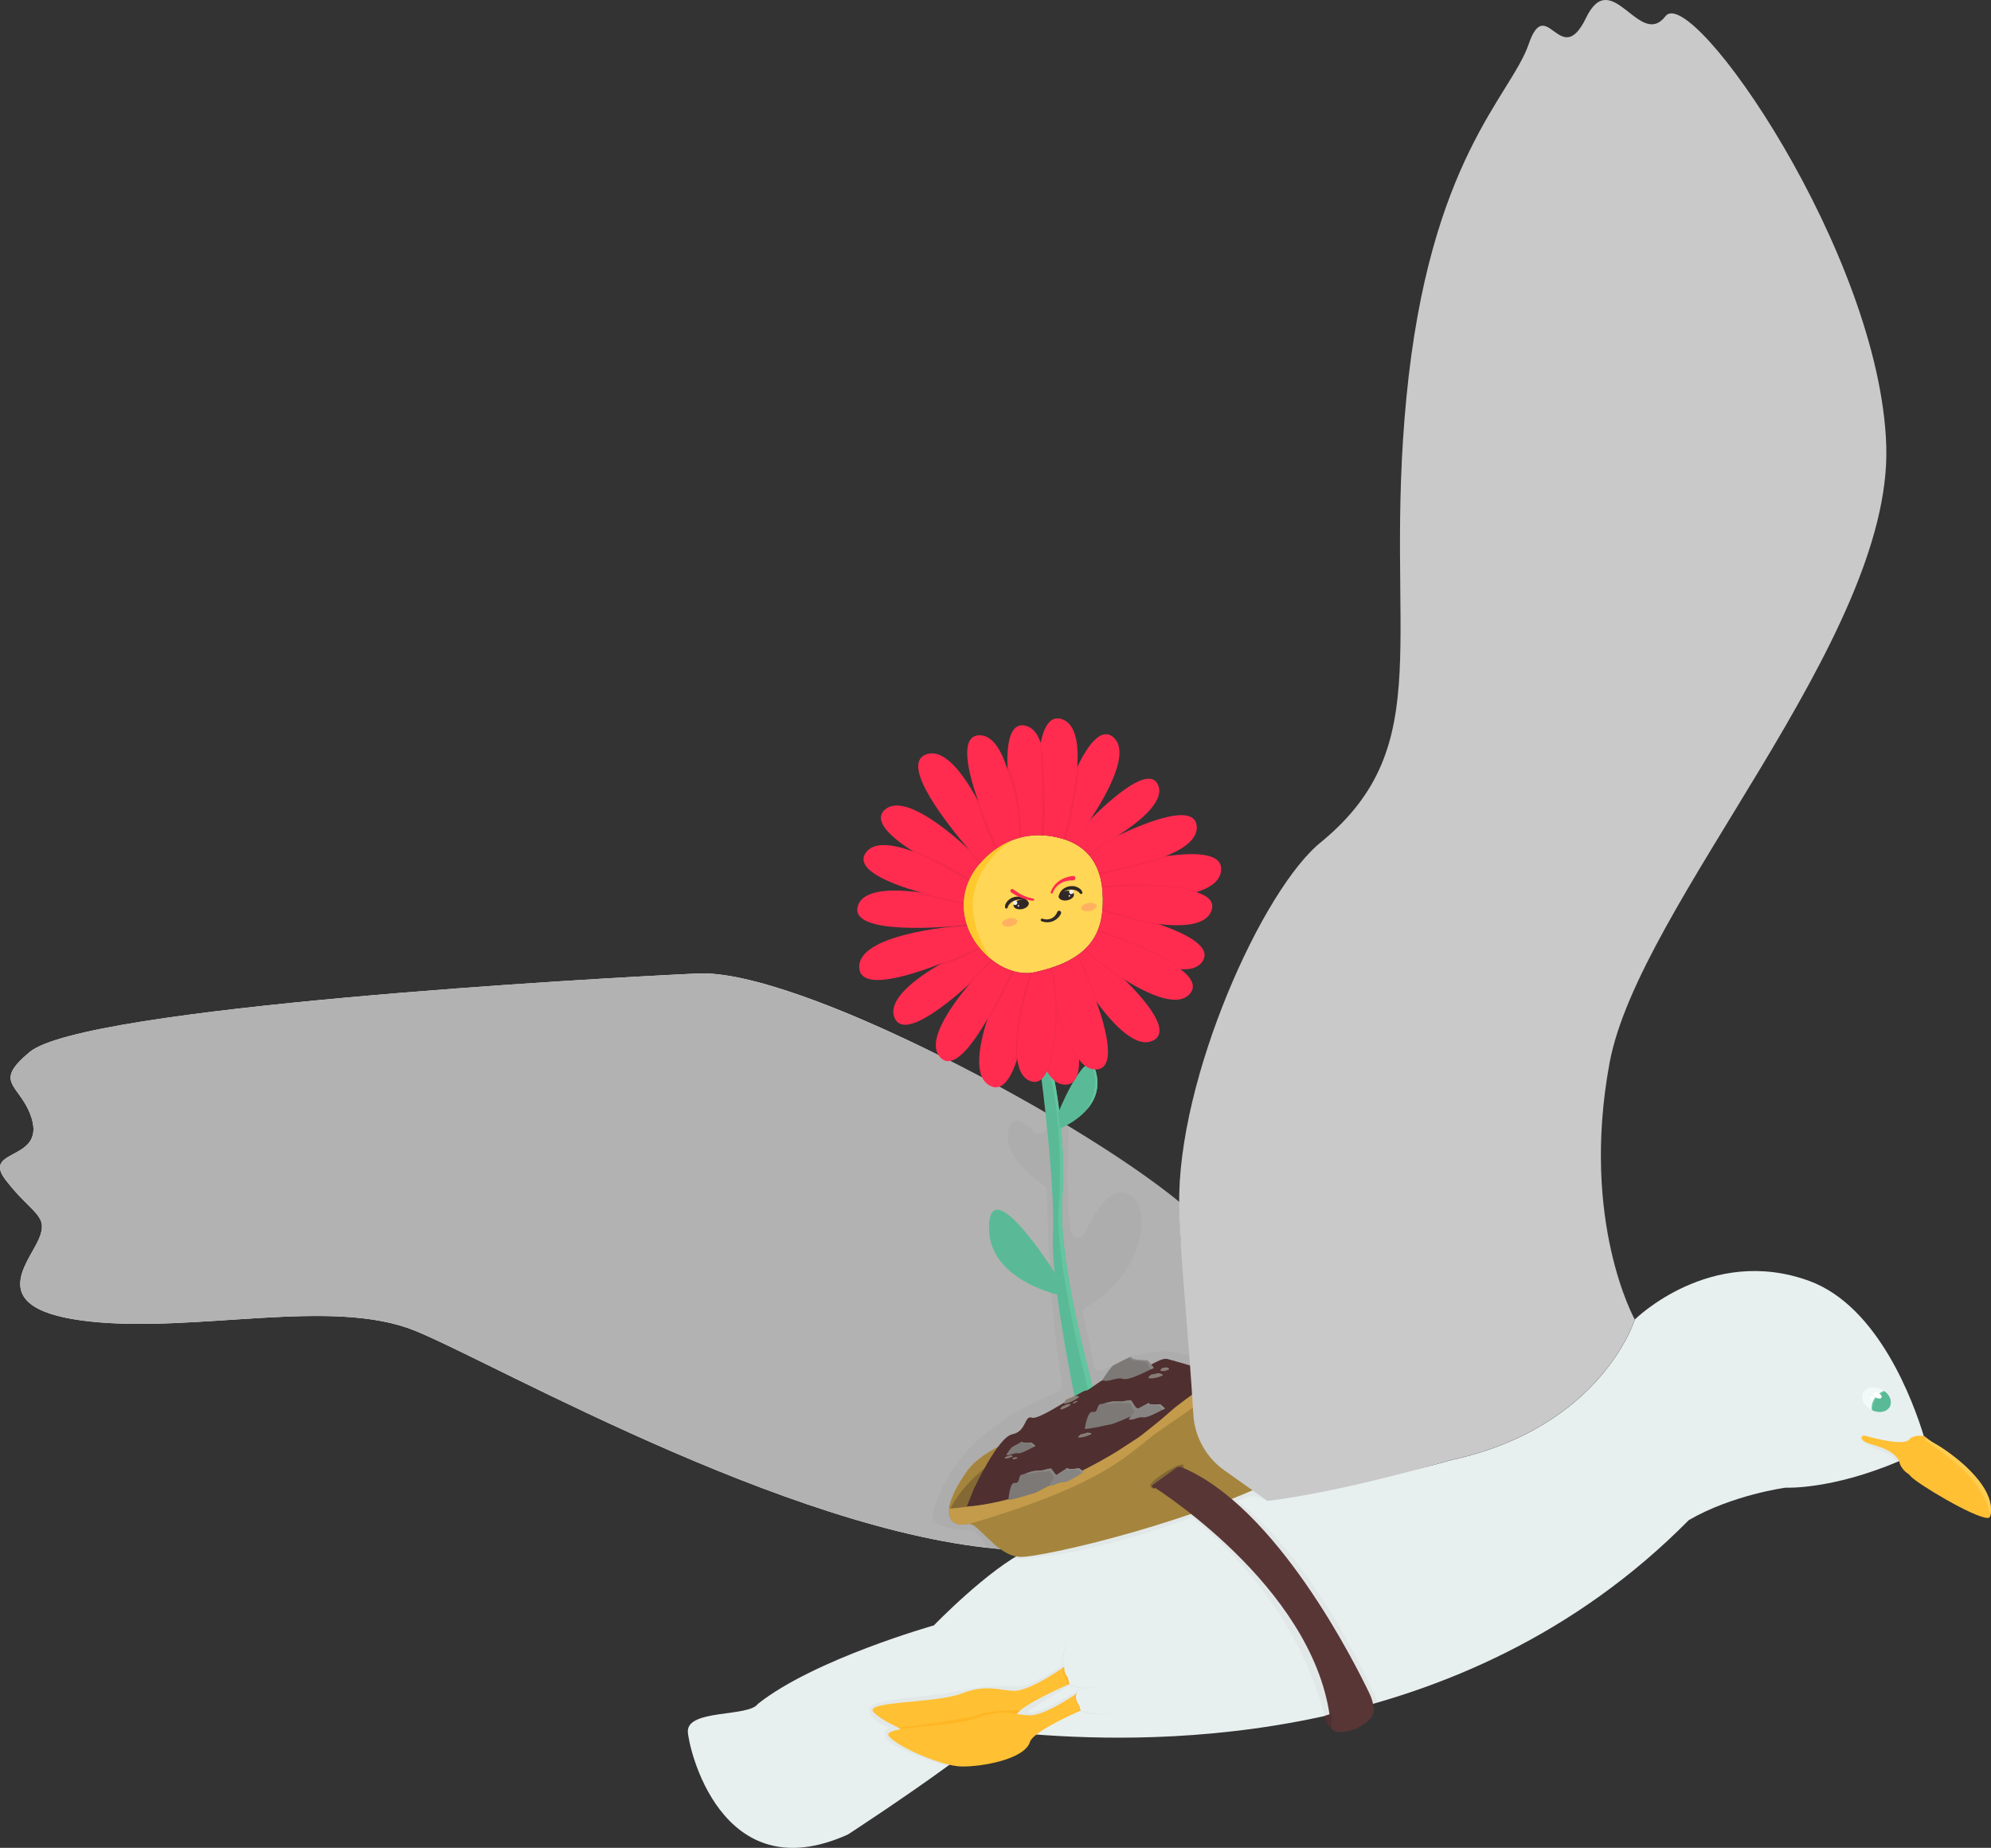 <?xml version="1.0" encoding="UTF-8"?><svg id="Calque_2" xmlns="http://www.w3.org/2000/svg" viewBox="0 0 594.31 551.47"><rect x="0" y="0" width="594.31" height="551.47" fill="#333333" stroke="none"/><defs><style>.cls-1{fill:#fff;}.cls-2{fill:#877d74;}.cls-3{fill:#878584;}.cls-4{fill:#82d16f;}.cls-5{fill:#b2b2b2;}.cls-6{fill:#939190;}.cls-7{fill:#a5853d;}.cls-8{fill:#593636;}.cls-9{fill:#c9c9c9;}.cls-10{opacity:.05;}.cls-11{fill:#ffc82c;}.cls-12{fill:#63c6a0;}.cls-13{fill:#302826;}.cls-14{fill:#f2f9f9;}.cls-15{fill:#ff6e79;opacity:.35;}.cls-16{opacity:.03;}.cls-17{fill:#5aba97;}.cls-18{fill:#8e857c;}.cls-19{fill:#ffc033;}.cls-20{fill:#efefef;}.cls-21{fill:#c49b4b;}.cls-22{fill:#ffd655;}.cls-23{fill:#898683;}.cls-24{fill:#ffb624;}.cls-25{fill:#7c7976;}.cls-26{fill:#ff2c50;}.cls-27{fill:#4f2f2f;}.cls-28{fill:#ffcd50;}.cls-29{fill:#e8efef;}.cls-30{fill:#846934;}</style></defs><g id="Calque_1-2"><g><path class="cls-29" d="M575.24,432.16c-2.87,1.47-5.65,2.76-8.31,3.89-20.31,8.64-33.92,7.93-33.92,7.93,0,0-15.86,2.11-28.9,9.68-67.88,68.7-160.19,66.57-194.74,64-5.03-.36-8.83-.76-11.16-.93-.95-.07-1.66-.12-2.11-.1-.52,.48-1.09,.99-1.71,1.54-2.83,2.44-6.72,5.41-10.99,8.52-13.31,9.75-30.28,20.79-30.28,20.79-38.19,17.25-47.77-26.61-47.8-30.76-.09-6.67,18.11-4.23,20.91-8.21,16.83-13.36,52.52-23.42,52.52-23.42,0,0,16.25-16.82,27.81-22.36-63.86-1.4-157.98-55.51-182.64-65.57-24.68-10.04-65.05,.69-97.06-2.77-31.99-3.46-18.42-17.28-15.28-24.56,3.15-7.26-1.94-7.36-9.87-17.64-7.66-9.89,13.13-5.2,7.21-19.94-3.56-8.81-10.89-9.25-.1-18.25,16.12-13.5,169.76-22.12,199.56-23.47,29.67-1.36,114.2,43.43,143.51,69.34,.05,1.07,.1,2.18,.16,3.32l.16,3.34c.78,16.21,1.8,37.48,3.13,65.38l21.9,11.41s19.14,2.98,56.04-7.59c44.9-9.76,54.72-41.94,54.72-41.94,0,0,22.48-22.28,52-11.53,20.81,7.57,31.18,36.26,34.27,46.37,.66,2.23,.98,3.56,.98,3.56Z"/><path class="cls-16" d="M555.66,428.96s-.98,1.06,4,3.28,5.6,2.09,6.42,4.17l3.33-.43-2.51-2.98-7.64-2.26-3.6-1.79Z"/><path class="cls-19" d="M594.16,452.18c-.02,.08-.03,.15-.05,.23-.08,.33-.37,.61-.71,.61-.04,0-.08,.01-.11,0-4.15-.1-20.9-10.18-22.93-12.41-.13-.15-.16-.18-.33-.37,0,0-.18-.19-.19-.21-.14-.09-2.63-1.56-2.94-4.07-2.35-4.14-8.79-4.66-10.29-5.69-1.51-1.04-1.01-1.76-.11-1.86,9.08,2.57,12.07,2.07,13.05,1.51,.36-.2,.45-.41,.46-.47,0-.01,0-.02,0-.02,1.62-1.38,3.96-.89,4.36-.8,.04,.01,.06,.02,.06,.02h.01s.04,.03,.12,.1c.34,.3,.69,.58,1.06,.84,.55,.42,1.12,.79,1.71,1.12,5,2.78,18.55,12.53,16.82,21.47Z"/><g><path class="cls-14" d="M564.09,419.79c-.81,1.54-2.98,2-5.02,1.17-.1-.04-.2-.09-.3-.13-.08-.03-.16-.07-.23-.11-2.19-1.15-3.26-3.43-2.38-5.1,.88-1.66,3.37-2.08,5.55-.92,.24,.13,.47,.27,.68,.43,.18,.13,.35,.27,.51,.41,1.35,1.22,1.88,2.94,1.19,4.26Z"/><path class="cls-12" d="M564.09,419.79c-.85,1.61-3.19,2.05-5.33,1.04-.25-1.07,.1-2.5,1.02-3.75,.75-1.01,1.7-1.7,2.61-1.96,1.71,1.23,2.47,3.2,1.69,4.68Z"/><path class="cls-17" d="M564.09,419.79c-.81,1.54-2.98,2-5.02,1.17-.19-1.05,.17-2.41,1.05-3.61,.75-1.01,1.7-1.7,2.61-1.96,.06,.04,.12,.09,.18,.14,1.35,1.22,1.88,2.94,1.19,4.26Z"/><ellipse class="cls-1" cx="560.42" cy="416.43" rx=".78" ry="1.34" transform="translate(-69.3 717.99) rotate(-62.2)"/><circle class="cls-1" cx="558.79" cy="417.2" r=".47"/></g><path class="cls-16" d="M319.14,488.91s-2.86,4.49-1.87,9.61c.75-.54-1.04-3.31,1.87-9.61Z"/><path class="cls-16" d="M322.09,503.99s-1.42,1.61-1.35,3.72c.33-.17-.21-1.38,1.35-3.72Z"/><path class="cls-16" d="M328.36,503.26s-5.04,1.71-9.78-.47c.7-.6,2.96,1.8,9.78,.47Z"/><path class="cls-16" d="M332.12,511.05s-5.04,1.71-9.78-.47c.7-.6,2.96,1.8,9.78,.47Z"/><path class="cls-16" d="M318.89,502.17l-14.37,6.49-1.8,2.42,.98,2.56,9.83-2.56,8.21-5.23,.19-1.96s-.98,1.47-2.04,1.81c-1.06,.34-10.03,6.15-13.04,5.38-.74-.39,7.87-5.14,11.88-7.79l.16-1.12Z"/><path class="cls-16" d="M317.07,497.13s-9.74,6.59-14.08,6.2-9.52-.33-17.65,1.49c-8.14,1.82-26.52,1.95-25.88,5.62s6.26,5.16,6.26,5.16c0,0-2.81,.81-1.02,3.49s17.99,8.11,17.99,8.11l8.62-8.11,7.98-6.57s16.66-11.94,16.85-11.94,1.03-2.77,1.03-2.77l-.09-.68Z"/><path class="cls-19" d="M318.12,497.14s-10.59,7.6-15.42,7.47-8.22-2.06-15.79,.84c-7.57,2.9-29,2.2-26.22,5.46,2.79,3.25,15.69,8.83,21.58,8.96s19.03-2.08,20.53-7.46c1.44-3.57,17.26-10.17,17.26-10.17l-2.15-5.57,.21,.47Z"/><path class="cls-19" d="M322.59,503.99l.18,.49h.03s-.22-.49-.22-.49Z"/><path class="cls-24" d="M268.19,515.62l.63,.47c5.97-1.04,17.62-1.34,22.77-3.32,5.4-2.07,8.68-1.68,11.87-1.24l1.07-1.08s-8.87-.31-13.31,1.61c-3.8,1.13-23.03,3.55-23.03,3.55Z"/><path class="cls-19" d="M322.81,504.46s-10.59,7.6-15.42,7.47c-4.83-.13-8.22-2.06-15.79,.84-7.57,2.9-29,2.2-26.22,5.46,2.79,3.25,15.69,8.83,21.58,8.96s19.03-2.08,20.53-7.46c1.44-3.57,17.26-10.17,17.26-10.17l-2.15-5.57,.21,.47Z"/><path class="cls-16" d="M302.1,465.23s14.42,.43,40.18-7.8c15.23-4.87,25.99-9.05,29.86-10.6,1.02-.41,2.15-.42,3.18-.03l2.98,1.13,6-8.77h-8.81l-35.25,6.14-32.02,11.36-6.12,8.57Z"/><path class="cls-16" d="M355.75,452.92s29.45,20.97,39.7,59.16l15.87-4.01s-16.91-40.53-41.98-60.14l-13.59,4.99Z"/><path class="cls-5" d="M359.43,430.76s-35,11.55-52.87,31.96c-63.86-1.4-157.98-55.51-182.64-65.57-24.68-10.04-65.05,.69-97.06-2.77-31.99-3.46-18.42-17.28-15.28-24.56,3.15-7.26-1.94-7.36-9.87-17.64-7.66-9.89,13.13-5.2,7.21-19.94-3.56-8.81-10.89-9.25-.1-18.25,16.12-13.5,169.76-22.12,199.56-23.47,29.67-1.36,117.64,45.06,146.95,70.97,.05,1.07-3.34,.55-3.28,1.69l.16,3.34c.78,16.21,5.9,36.36,7.23,64.25Z"/><g><path class="cls-16" d="M295.6,461.99c-.73-.07-1.37-.51-1.7-1.16-.78-1.56-2.42-4.29-4.19-4.17-2.47,.17-12.94-.51-11.23-5.36s6.25-23.7,37.26-35.86c.96-.38,1.54-1.37,1.34-2.39-3.73-19.5-4.51-51.27-4.63-57.64-.01-.7-.36-1.34-.95-1.73-3.28-2.21-13.94-10.19-9.77-18.13,.53-1,1.79-1.37,2.81-.87,1.29,.64,2.85,1.89,4.26,3.16,1.43,1.29,3.71,.18,3.57-1.75h0c-.12-1.73,1.74-2.88,3.23-2l2.41,1.43c.68,.4,1.09,1.14,1.05,1.94-.2,4.32-.75,18.45,.06,24.82,.22,1.74,.39,3.48,.52,5.12,.17,2.19,3.12,2.76,4.07,.77,3.23-6.8,8.17-14.5,13.07-11.85,8.11,4.39,3.9,24.64-12.39,33.65-.82,.46-1.23,1.41-1.02,2.33,1.13,4.9,2.37,11.26,3.1,15.04,.28,1.49,1.97,2.22,3.25,1.41,4.53-2.86,14.32-7.68,24.92-4.24,.26,.09,.51,.23,.73,.4,14.77,12.06,12.66,21.77,11.74,24.33-.15,.41-.42,.76-.78,1.01l-27.97,19.79c-.19,.13-.39,.23-.61,.3l-38.76,11.82c-.27,.08-.55,.11-.84,.08l-2.53-.25Z"/><path class="cls-7" d="M288.57,454.86c.22-.04,.45-.06,.68-.04,.57,.03,1.12,.23,1.58,.57,3.53,2.61,7.86,8.89,13.51,9.25,6.04,.39,55.96-10.92,84.39-27.19,3.51-2,6.61-4.66,9.01-7.9,7.06-9.52,9.1-20.98,9.6-24.71,.09-.67,.4-1.29,.9-1.74,.03-.04,.08-.08,.12-.11,.5-.41,1.14-1.04,1.69-1.89,1.02-1.59,.28-3.71-1.5-4.35-4.92-1.75-16.39-3.99-31.46,4.99-15.49,9.23-23.75,13.91-26.8,15.62-.9,.51-1.89,.84-2.92,.99-8.44,1.21-49.41,7.69-58.64,20.64-8.49,11.8-5.9,16.98-.17,15.87Z"/><path class="cls-21" d="M288.57,454.86c.22-.04,.45-.06,.68-.04,43.15-12.68,47.79-21.7,57.28-28.12,9.78-6.62,31.28-22.52,42.04-25.04,11.11-1.92,17.08,.05,19.68,1.44,.03-.04,.08-.08,.12-.11,.5-.41,1.14-1.04,1.69-1.89,1.02-1.59,.28-3.71-1.5-4.35-4.92-1.75-16.39-3.99-31.46,4.99-15.49,9.23-23.75,13.91-26.8,15.62-.19,.11-.38,.21-.58,.3-.74,.34-1.53,.58-2.33,.69-8.44,1.21-49.41,7.69-58.64,20.64-3.4,4.72-5.02,8.38-5.38,11-.53,3.93,1.78,5.53,5.21,4.87Z"/><path class="cls-30" d="M346.3,420.96l-15.87,1.58-20.74,5.52-13.53,5.57-9.74,9.69-2.82,5.72-.27,1.2c39.04-2.83,66.25-32.52,66.25-32.52l-3.28,3.24Z"/><path class="cls-7" d="M283.33,450.24s.39-.03,.39-.03c3.07-6.42,10.37-13.14,17.98-17.23,18-8.66,44.6-12.02,44.6-12.02l3.41-3.3c-.74,.34-1.53,.58-2.33,.69-8.44,1.21-49.41,7.69-58.64,20.64-3.4,4.72-5.04,8.63-5.4,11.25Z"/><g><g><path class="cls-17" d="M317.07,358.12c-1.1,16.94,7,48.3,10.61,61.26,1.02,3.65,1.68,5.85,1.68,5.85l-6.59,1.28s-9.17-41.71-8.47-57.66c.7-15.95-3.6-48.27-3.6-48.27l2.24-1.84,.9-.74s4.64,18.41,3.24,40.13Z"/><path class="cls-12" d="M317.07,358.12c-1.1,16.94,7,48.3,10.61,61.26l-1.4,1.2s-11.78-43.99-10.23-59.75c1.4-23.55-1.77-37.43-3.12-42.09l.9-.74s4.64,18.41,3.24,40.13Z"/><path class="cls-17" d="M316.63,386.6s-.97-.19-2.48-.65c-5.72-1.71-19.31-7.14-18.93-20.05,.07-2.44,.55-3.84,1.32-4.47,4.4-3.6,18.14,18.12,18.14,18.12l1.96,7.05Z"/><path class="cls-4" d="M331.86,383.94c.15-.23,.3-.47,.44-.7-.14,.25-.29,.48-.44,.7Z"/><g><path class="cls-17" d="M324.47,331.1c-3.28,3.82-7.98,5.65-7.98,5.65l-.67-4.5s3.42-8.46,6.62-12.51c2.03-2.58,3.96-3.38,4.87,.9,.94,4.42-.63,7.9-2.84,10.47Z"/><path class="cls-12" d="M324.47,331.1c2.07-3.88,3.5-8.77,1.55-12.57-.86-1.67-3.58,1.21-3.58,1.21h0c2.03-2.58,3.96-3.38,4.87,.89,.94,4.42-.63,7.9-2.84,10.47Z"/></g><g><path class="cls-22" d="M329.04,271.9c-.9,10.12-7.73,15.46-19.98,18.22-4.39,.99-9.26-.63-13.25-3.83-7.14-5.72-11.45-16.47-5.11-26.26,0,0,3.89-6.3,11.38-9.27,3.01-1.19,6.59-1.84,10.74-1.33,14.49,1.77,17.12,12.35,16.22,22.47Z"/><path class="cls-11" d="M295.81,286.3c-7.14-5.72-11.45-16.47-5.11-26.26,0,0,3.89-6.3,11.38-9.27-7.51,5.17-18.35,16.66-6.27,35.53Z"/></g><g><path class="cls-26" d="M310.64,249.27h0c-.16,0-.33,0-.49,0-2.15-.01-4.12,.29-5.92,.79-.2,.05-.41,.11-.61,.18-.61-2.9-2.51-12.4-2.87-20.58h0c-.33-7.52,.65-13.94,5.11-13.13,2.32,.42,3.83,2.36,4.78,5.12,2.83,8.26,.61,23.82,0,27.64Z"/><path class="cls-26" d="M325.51,244.5h0c-2.44,3.68-4.56,6.44-5.05,7.07-.01,.02-.02,.03-.03,.05-.94-.48-1.97-.9-3.11-1.24h0c-.7-.22-1.44-.41-2.22-.57l-1.1-.4s3.26-11.71,7.57-20.57c3.25-6.67,7.1-11.73,10.62-8.94,5.36,4.26-1.39,16.61-6.68,24.61Z"/><path class="cls-26" d="M321.57,228.83c-.65,10.01-4.19,21.53-4.19,21.53h-.06s0,0,0,0c-.7-.21-1.44-.41-2.22-.56-.73-.15-1.49-.27-2.28-.37-.75-.09-1.47-.15-2.18-.17h0c-.16,0-.33,0-.49,0-.36-4.34-1.37-18.75,.49-27.63,1.02-4.87,2.9-8.08,6.22-7.05,4.26,1.32,5.16,7.44,4.71,14.25Z"/><path class="cls-26" d="M333.91,249.26c-4,2.59-7.81,4.59-9.36,5.38-.12-.13-.25-.26-.38-.38-1.01-.97-2.19-1.84-3.58-2.56h0s-.13-.13-.13-.13l-.84-.86s2.46-2.8,5.89-6.2h0c6.81-6.78,17.43-15.97,20.11-10.4,2.28,4.73-4.97,10.78-11.71,15.15Z"/><path class="cls-26" d="M357.21,246.41c.47,3.93-3.83,6.93-9.35,9.15h0c-7.09,2.85-16.2,4.4-19.82,4.94-.05-.16-.11-.31-.17-.47-.73-1.99-1.8-3.82-3.31-5.38-.12-.13-.25-.26-.38-.38,1.46-.81,5.23-2.88,9.74-5,9.6-4.52,22.51-9.32,23.29-2.85Z"/><path class="cls-26" d="M361.65,271.67c-1.44,4.49-8.51,4.95-15.82,4.12,0,0,0,0,0,0-6.88-.8-13.97-2.74-16.81-3.58,.01-.1,.02-.21,.03-.31,.02-.21,.04-.42,.05-.64,.09-1.18,.12-2.35,.1-3.52-.02-.94-.08-1.87-.19-2.78,4.69-.34,20.19-1.22,28.11,1.29,3.4,1.08,5.4,2.78,4.55,5.42Z"/><path class="cls-26" d="M364.5,259.82c-.33,3.17-3.29,5.18-7.4,6.43-9.13,2.78-23.89,1.82-27.91,1.49-.02-.94-.08-1.87-.19-2.78-.18-1.54-.5-3.04-.98-4.46-.05-.16-.11-.31-.17-.47,3.25-.93,11.9-3.31,19.99-4.47h0c8.95-1.28,17.2-1.06,16.65,4.26Z"/><path class="cls-26" d="M358.94,286.93c-1.31,1.94-3.69,2.54-6.57,2.3-8.4-.71-21.16-8.52-24.95-10.95,.05-.11,.1-.23,.15-.34,.74-1.71,1.22-3.62,1.44-5.74,.01-.1,.02-.21,.03-.31,.02-.21,.04-.42,.05-.64,2.58,.55,9.91,2.18,16.73,4.53,0,0,0,0,0,0,8.4,2.89,16.03,6.84,13.11,11.15Z"/><path class="cls-26" d="M344.33,310.46c-4.98,2.7-11.81-4.4-17.01-11.46,0,0,0,0,0,0-4.39-5.95-7.62-11.88-7.62-11.88l1.81-1.94s.07-.05,.1-.07c.89-.62,1.7-1.29,2.43-2.01h0c.21-.21,.41-.41,.6-.63,1.34,1.09,6.32,5.2,11.15,10,6.96,6.92,13.6,15.26,8.53,18.01Z"/><path class="cls-26" d="M355.22,296.53c-3.55,4.22-12.12,.43-19.42-4.08-6.53-4.04-12.04-8.65-12.04-8.65l.28-.72h0c.21-.21,.41-.41,.6-.63,1.14-1.24,2.07-2.62,2.78-4.17,.05-.11,.1-.23,.15-.34,4.34,1.42,18.13,6.18,24.8,11.29,3.21,2.46,4.78,5,2.85,7.3Z"/><path class="cls-26" d="M327.21,319.16c-2.02,.09-3.7-1.04-5.1-2.92-5.14-6.88-6.54-23.83-6.81-27.93,.11-.04,.21-.08,.32-.12,2.23-.85,4.2-1.85,5.89-3.02,.03-.02,.07-.05,.1-.07,.46,.97,3.31,7.1,5.71,13.9,0,0,0,0,0,0,3.28,9.32,5.71,19.9-.11,20.17Z"/><path class="cls-26" d="M322.11,316.24c.06,4.49-1.05,7.62-4.3,7.46-2.26-.11-3.98-1.63-5.29-3.98-4.42-7.88-4.23-25.08-4.1-29.48h0c.22-.04,.43-.08,.65-.13,1-.22,1.96-.47,2.89-.73h0c1.18-.33,2.29-.69,3.35-1.09,.11-.04,.21-.08,.32-.12,1.33,3.82,6.37,18.81,6.49,28.05Z"/><path class="cls-26" d="M308.05,290.3c-.23,2.93-1.43,16.61-4.41,25.76-1.9,5.83-4.52,9.81-8.07,8.01-5.01-2.53-3.49-11.67-.8-20.02,2.17-6.75,5.12-12.99,6.01-14.81,.39,.16,.77,.3,1.16,.42,1.92,.62,3.88,.87,5.78,.67,.11,0,.22-.02,.33-.04Z"/><path class="cls-26" d="M314.66,289.4s1.64,22-2.15,30.33c-1.1,2.41-2.65,3.67-4.82,2.94-2.43-.82-3.62-3.32-4.04-6.6-1.08-8.43,2.92-22.03,4.08-25.72,.11,0,.22-.02,.33-.04,.12-.01,.23-.03,.35-.05h0c.22-.04,.43-.08,.65-.13,1-.22,1.96-.47,2.89-.73h0s2.71,0,2.71,0Z"/><path class="cls-26" d="M301.95,289.67c-.74,1.7-3.61,8.2-7.17,14.39-4.58,7.97-10.29,15.45-14.04,11.59-4.45-4.59,2.7-14.92,8.7-22.04,0,0,0,0,0,0,3.02-3.59,5.76-6.36,6.56-7.16,.14,.11,.28,.21,.42,.32h0c1.38,1.03,2.85,1.87,4.36,2.48,.39,.16,.77,.3,1.16,.42Z"/><path class="cls-26" d="M287.63,269.4c-.09,2.31,.26,4.56,.98,6.68-5.76,.6-35.14,3.24-32.56-5.63,1.5-5.16,10.56-5.21,18.85-4.09,5.3,.71,10.28,1.91,12.76,2.55-.01,.16-.02,.33-.03,.49Z"/><path class="cls-26" d="M289.34,262.49c-.06,.12-.12,.25-.17,.38-.89,2.02-1.37,4.05-1.51,6.05-.01,.16-.02,.33-.03,.49-2.26-.44-7.37-1.5-12.74-3.04-9.46-2.7-19.71-6.89-16.54-11.76,2.3-3.53,8.14-2.7,14.22-.5,0,0,0,0,0,0,6.86,2.48,14.02,6.7,16.76,8.39Z"/><path class="cls-26" d="M292.99,257.14c-.1,.11-.2,.22-.3,.33-1.32,1.49-1.99,2.58-1.99,2.58-.52,.81-.98,1.63-1.36,2.45-.06,.12-.12,.25-.17,.38-2.76-1.24-10.3-4.75-16.59-8.76,0,0,0,0,0,0-6.7-4.27-11.98-9.1-8.57-12.36,5.37-5.13,18.38,5.46,25.11,11.66,0,0,0,0,.01,0,1.87,1.73,3.26,3.11,3.86,3.72Z"/><path class="cls-26" d="M298.21,252.75c-.16,.1-.32,.2-.47,.31-2.01,1.34-3.59,2.82-4.75,4.08-.1,.11-.2,.22-.3,.33-.42-.46-1.77-1.94-3.57-4.05,0,0,0,0-.01,0-3.37-3.94-8.29-10.06-11.58-15.62-3.48-5.91-5.11-11.2-1.08-12.66,3.69-1.34,7.55,1.89,10.98,6.58,1.63,2.22,3.15,4.77,4.52,7.31,3.25,6.04,5.61,12.08,6.24,13.74Z"/><path class="cls-26" d="M296.49,286.84s-2.97,3.08-7.05,6.77c0,0,0,0,0,0-7.84,7.09-19.76,16.38-22.4,10.18-2.31-5.4,6.27-11.81,14.01-16.3,4.88-2.83,9.43-4.89,10.69-5.45,.15,.21,.31,.42,.48,.63,1.07,1.35,2.28,2.57,3.6,3.62,.06,.05,.13,.1,.19,.15,.14,.11,.28,.21,.42,.32h0s.06,.08,.06,.08Z"/><path class="cls-26" d="M292.21,282.67c-.68,.33-5.38,2.57-11.17,4.83-10.37,4.05-24.2,8.14-24.56,1.32-.51-9.77,26.39-12.28,32.13-12.7,.72,2.13,1.79,4.14,3.11,5.93,.15,.21,.31,.42,.48,.63Z"/><path class="cls-26" d="M304.22,250.05c-.2,.05-.41,.11-.61,.18-.53,.17-1.04,.35-1.54,.54-1.42,.56-2.71,1.24-3.87,1.98-.16,.1-.32,.2-.47,.31-.85-1.8-3.54-7.69-5.77-14.05-3.21-9.16-5.44-19.29,.25-19.57,4-.19,6.71,4.43,8.53,10.2h0c2.39,7.6,3.24,17.19,3.47,20.41Z"/></g><ellipse class="cls-15" cx="301.39" cy="275.28" rx="2.3" ry="1.2" transform="translate(-46.99 62.56) rotate(-11)"/><ellipse class="cls-15" cx="325.02" cy="270.69" rx="2.3" ry="1.2" transform="translate(-45.68 66.99) rotate(-11)"/><path class="cls-10" d="M300.75,229.64l-.05-1.44s3.56,5.02,4.21,21.67l-.69,.18s.82-8.06-3.48-20.41Z"/><path class="cls-10" d="M297.74,253.06l-.46,.31s-2.71-4.06-6.12-15.82l1.12,2.35s3.54,9.29,5.45,13.16Z"/><path class="cls-10" d="M322.15,227.68s-.55,9.2-4.03,22.95c-.46-.16-.76-.26-.76-.26,0,0,1.92-3.75,4.21-21.54l.58-1.15Z"/><path class="cls-10" d="M310.63,221.63l.2-.88s1.74,18.24,.71,28.58l-.91-.07s1.15-6.67,0-27.64Z"/><path class="cls-10" d="M289.12,253.4l-.74-.68s1.21,2.02,4.12,5l.37-.46s-1.78-1.29-3.75-3.87Z"/><path class="cls-10" d="M272.58,254.1l-1.05-.68s7.43,2.4,17.86,8.87l-.22,.57s-9.84-5.87-16.59-8.76Z"/><path class="cls-10" d="M274.9,266.36l-1.56-.19s2.06,1.31,14.28,3.62v-.38s-8.3-1.67-12.72-3.04Z"/><path class="cls-10" d="M283.36,276.63s4.05-.43,5.25-.55l.11,.33s-3.38,.58-6.43,.35l1.07-.13Z"/><path class="cls-10" d="M280.85,287.58s6.13-2.16,11.36-4.9l.29,.35s-4.63,3.21-12.87,5.32l1.23-.77Z"/><path class="cls-10" d="M296.43,286.77s-3.92,3.02-6.99,6.85l-1.39,1.24s2.57-3.47,7.86-8.49c.62,.47,.52,.4,.52,.4Z"/><path class="cls-10" d="M294.78,304.06s6.58-12.02,7.17-14.39l.77,.23s-5.1,10.65-8.36,15.5l.42-1.34Z"/><path class="cls-10" d="M308.05,290.3s-5.09,15.02-4.41,25.76c-.3,.91-.39,1.13-.39,1.13,0,0-.87-12.07,4.29-26.84l.5-.06Z"/><path class="cls-10" d="M312.51,319.72s4.76-13.02,1.34-30.91c.36-.12,.27-.09,.27-.09,0,0,3.6,15.81-1.44,31.32-.15-.25-.17-.32-.17-.32Z"/><path class="cls-10" d="M322.11,316.24s-5.52-9.12-6.77-16.19l.02,1.03s.48,4.17,6.75,15.64v-.49Z"/><path class="cls-10" d="M321.61,285.1s2.71,5.67,5.71,13.9l.28,.38s-2.08-6.55-5.75-14.45l-.24,.17Z"/><path class="cls-10" d="M335.79,292.45s-8.58-5.58-11.76-9.37l-.24,.24s3.17,3.65,13.33,10.47l-1.33-1.35Z"/><path class="cls-10" d="M327.57,277.94s17.63,5.52,24.8,11.29c.57,.04-5.12-5.03-24.62-11.71l-.17,.42Z"/><path class="cls-10" d="M345.83,275.79s-8.49-1.54-16.74-4.53l-.03,.44s7.67,2.82,17.91,4.49l-1.14-.4Z"/><path class="cls-10" d="M329,264.96s18.42-1.99,28.11,1.29l.66-.21s-10.01-3.18-28.83-1.58l.06,.5Z"/><path class="cls-10" d="M325.51,244.5s-1.56,4.05-4.81,7.26c.4,.23,.24,.13,.24,.13,0,0,3.64-4.12,5.31-8.13l-.75,.74Z"/><path class="cls-10" d="M335.16,248.43s-6.49,3.09-10.11,6.76c.18,.21,.17,.2,.17,.2,0,0,4.81-4.28,8.69-6.14l1.25-.83Z"/><path class="cls-10" d="M328.02,260.49s5.95-.77,19.82-4.94l.81-.11s-5.51,2.34-20.48,5.55l-.16-.51Z"/><g><path class="cls-13" d="M306.85,269.6c-1.46-2.09-5.44-1.12-6.07,1.25-.11,.41-.71,.38-.77-.04-.12-.85,.42-1.65,1.02-2.19,1.2-1.06,2.99-1.34,4.43-.69,.7,.32,1.34,.86,1.58,1.58,.04,.12-.13,.2-.2,.09h0Z"/><ellipse class="cls-13" cx="304.81" cy="269.92" rx="2.3" ry="1.42" transform="translate(-45.9 63.12) rotate(-11)"/><circle class="cls-20" cx="303.03" cy="269.45" r=".64"/><circle class="cls-20" cx="304" cy="270.33" r=".24"/></g><g><path class="cls-13" d="M316.07,267.75c.01-2.48,3.08-3.9,5.25-3.08,.76,.28,1.56,.81,1.77,1.65,.1,.42-.45,.66-.7,.33-1.47-1.97-5.53-1.36-6.09,1.12-.02,.13-.22,.12-.22-.01h0Z"/><ellipse class="cls-13" cx="318.3" cy="267.3" rx="2.3" ry="1.42" transform="translate(-45.15 65.64) rotate(-11)"/><circle class="cls-20" cx="319.78" cy="266.2" r=".64"/><circle class="cls-20" cx="319.21" cy="267.37" r=".24"/></g><path class="cls-13" d="M311.2,274.18c1.78,.67,3.75-.19,4.38-2.01,.33-.73,1.41-.28,1.12,.47-.81,1.87-3,2.97-4.99,2.52-.37-.11-1.23-.17-1.04-.76,.08-.21,.33-.31,.54-.21h0Z"/><path class="cls-26" d="M302.5,265.43c1.71,1.34,3.76,2.39,5.92,2.74,.42,.06,.35,.68-.07,.65-2.36-.23-4.57-1.19-6.53-2.51-.61-.45,.09-1.36,.68-.87h0Z"/><path class="cls-26" d="M313.63,266.26c.74-2.27,2.74-3.92,5.01-4.51,0,0,.52-.14,.52-.14,.61-.07,1.63-.53,1.83,.35,.08,.42-.27,.79-.69,.77-.45,.01-.97,.02-1.42,.1-.14,.02-.33,.05-.46,.09-1.84,.39-3.53,1.71-4.16,3.5-.11,.43-.76,.26-.63-.17h0Z"/></g><path class="cls-27" d="M340.01,428.87l-6.55,4.27c-26.66,16.17-44.85,16.43-44.85,16.43l1.98-4.97s7.22-15.68,11.58-16.55c4.36-.87,3.53-5.76,5.84-4.95,2.32,.81,14.82-8.19,16.1-8.09,.73,.05,2.79-1.9,5.21-3.22,1.8-.99,5.74-4.24,7.53-3.4,4.19,1.96,8.9-3.57,11.74-2.78,2.84,.79,15.07,4.27,15,4.64-.08,.44-11.26,8.47-12.7,9.67-1.73,1.44-2.21,1.94-4.17,3.6-.65,.55-5.59,4.55-6.7,5.34Z"/><g><path class="cls-25" d="M344.32,408.34c-.08,0-.38,.13-.81,.34-1.94,.93-6.71,3.4-8.33,2.84-1.98-.69-4.76,1.37-6.09,.29,0,0,2.53-4.07,3.4-4.4,.59-.23,2.93-1.58,4.3-2.16,.64-.28,1.07-.38,.99-.11-.25,.83,4.8,.92,4.69,.84-.12-.08,2.32,2.34,1.86,2.35Z"/><path class="cls-23" d="M344.32,408.34c-.08,0-.38,.13-.81,.34-.44-.6-.96-1.38-1.1-1.83-.25-.83-4.51-.42-4.92-1.19-.11-.22-.38-.35-.71-.41,.64-.28,1.07-.38,.99-.11-.25,.83,4.8,.92,4.69,.84-.12-.08,2.32,2.34,1.86,2.35Z"/></g><g><path class="cls-25" d="M309,431.6s-.22,.09-.46,.22c-1.1,.58-3.79,2.1-4.72,1.9-1.14-.24-2.7,.96-3.48,.49,0,0,1.39-2.2,1.88-2.42,.33-.15,1.65-.96,2.43-1.33,.36-.18,.61-.25,.56-.11-.13,.43,2.76,.2,2.69,.17-.07-.03,1.36,1.06,1.09,1.09Z"/><path class="cls-23" d="M309,431.6s-.22,.09-.46,.22c-.26-.28-.57-.65-.65-.87-.15-.41-2.58,.04-2.83-.33-.07-.11-.22-.15-.41-.17,.36-.18,.61-.25,.56-.11-.13,.43,2.76,.2,2.69,.17-.07-.03,1.36,1.06,1.09,1.09Z"/></g><g><path class="cls-25" d="M341,421.08c-.09,.09-.56,.33-1.26,.66-2.5,1.17-7.84,3.42-8.13,3.37-.37-.07-6.34,1.48-7.82,1.31,0,0,.79-5.46,2.39-5.06,1.59,.4,1.22-2.13,2.23-2.29,.37-.05,.81-.16,1.3-.28,.82-.2,1.72-.45,2.32-.51,.96-.11,2.02,0,2.72-.03,.71-.03,2.5-.47,2.85-.31,.36,.16,1.24,2.36,1.92,2.34,.68-.02,1.87,.4,1.48,.79Z"/><path class="cls-23" d="M341,421.08c-.09,.09-.56,.33-1.26,.66-.42-.38-.89-.8-1.17-.77-.49,.06-.92-2.33-1.59-2.31-.68,.02-1.21,.29-1.7,0,0,0-2.68-.08-3.62,.27-.47,.17-1.26,.04-1.95-.14,.82-.2,1.72-.45,2.32-.51,.96-.11,2.02,0,2.72-.03,.71-.03,2.5-.47,2.85-.31,.36,.16,1.24,2.36,1.92,2.34,.68-.02,1.87,.4,1.48,.79Z"/></g><g><path class="cls-2" d="M325.64,428.05c-.47,.32-1.9,.73-1.95,.75-.07,.02-1.32,.34-1.92,.17-.05-.01,.52-.88,1.07-.99,.28-.05,.57-.11,.82-.16h0c.24-.05,.44-.11,.53-.16,.18-.1,1.17-.11,1.55,.16,.09,.06,.03,.15-.11,.24Z"/><path class="cls-18" d="M325.64,428.05c-.15-.13-.56-.39-1.18-.29-.28,.04-.55,.05-.79,.05,.24-.05,.44-.11,.53-.16,.18-.1,1.17-.11,1.55,.16,.09,.06,.03,.15-.11,.24Z"/></g><g><path class="cls-2" d="M346.9,410.55c-.51,.33-2.05,.68-2.1,.69-.07,.02-1.43,.27-2.06,0-.05-.02,.57-1.01,1.16-1.08,.3-.03,.61-.07,.88-.11h0c.26-.04,.47-.08,.57-.14,.2-.1,1.26,0,1.66,.36,.09,.08,.03,.18-.13,.28Z"/><path class="cls-18" d="M346.9,410.55c-.16-.17-.6-.53-1.26-.48-.3,.02-.59,0-.85-.02,.26-.04,.47-.08,.57-.13,.2-.1,1.26,0,1.66,.36,.09,.08,.03,.18-.13,.28Z"/></g><g><path class="cls-2" d="M319.5,419.34c-.34,.32-1.45,.86-1.49,.88-.05,.03-1.04,.46-1.55,.4-.04,0,.3-.79,.74-.95,.22-.08,.45-.17,.65-.24h0c.19-.08,.34-.15,.41-.2,.13-.11,.94-.25,1.29-.08,.08,.04,.04,.12-.06,.21Z"/><path class="cls-18" d="M319.5,419.34c-.14-.09-.51-.24-1-.08-.22,.07-.44,.12-.64,.15,.19-.08,.34-.15,.41-.2,.13-.11,.94-.25,1.29-.08,.08,.04,.04,.12-.06,.21Z"/></g><g><path class="cls-2" d="M321.89,417.07c-.5,.47-2.09,1.23-2.15,1.26-.08,.04-1.49,.66-2.22,.57-.06,0,.44-1.14,1.06-1.37,.32-.11,.65-.24,.93-.35h0c.28-.11,.5-.22,.6-.29,.19-.15,1.36-.36,1.86-.12,.12,.05,.06,.17-.09,.31Z"/><path class="cls-18" d="M321.89,417.07c-.2-.12-.74-.35-1.44-.11-.32,.11-.64,.17-.92,.21,.28-.11,.5-.21,.6-.29,.19-.15,1.36-.36,1.86-.12,.12,.05,.06,.17-.09,.31Z"/></g><g><path class="cls-2" d="M321.6,418.28c-.16,.15-.67,.4-.69,.4-.02,.01-.48,.21-.71,.18-.02,0,.14-.37,.34-.44,.1-.04,.21-.08,.3-.11h0c.09-.04,.16-.07,.19-.09,.06-.05,.44-.12,.6-.04,.04,.02,.02,.05-.03,.1Z"/><path class="cls-18" d="M321.6,418.28c-.07-.04-.24-.11-.46-.04-.1,.03-.21,.06-.3,.07,.09-.03,.16-.07,.19-.09,.06-.05,.44-.12,.6-.04,.04,.02,.02,.05-.03,.1Z"/></g><g><path class="cls-2" d="M348.88,408.71c-.3,.24-1.22,.43-1.25,.44-.04,.01-.86,.14-1.26-.11-.03-.02,.3-.78,.65-.8,.18,0,.37-.02,.53-.04h0c.16-.02,.28-.04,.34-.08,.11-.07,.77,.06,1.04,.37,.06,.07,.03,.15-.06,.22Z"/><path class="cls-18" d="M348.88,408.71c-.11-.15-.39-.45-.79-.45-.18,0-.36-.03-.52-.06,.16-.02,.28-.04,.34-.08,.11-.07,.77,.06,1.04,.37,.06,.07,.03,.15-.06,.22Z"/></g><g><path class="cls-2" d="M302.18,434.69c-.29,.2-1.16,.46-1.19,.47-.04,.01-.81,.22-1.17,.11-.03,0,.31-.54,.65-.61,.17-.03,.35-.07,.5-.1h0c.15-.03,.27-.07,.33-.1,.11-.06,.72-.07,.95,.09,.05,.04,.02,.09-.07,.15Z"/><path class="cls-18" d="M302.18,434.69c-.09-.08-.35-.23-.73-.17-.17,.03-.34,.04-.49,.04,.15-.03,.27-.07,.33-.1,.11-.06,.72-.07,.95,.09,.05,.04,.02,.09-.07,.15Z"/></g><g><path class="cls-2" d="M303.63,435.17c-.17,.14-.69,.29-.71,.29-.03,0-.49,.12-.72,.01-.02,0,.16-.41,.36-.44,.1-.01,.21-.03,.3-.05h0c.09-.02,.16-.04,.2-.06,.06-.04,.44-.01,.6,.13,.04,.03,.02,.07-.03,.11Z"/><path class="cls-18" d="M303.63,435.17c-.06-.07-.23-.21-.46-.18-.1,.01-.21,0-.3,0,.09-.02,.16-.04,.2-.06,.06-.04,.44-.01,.6,.13,.04,.03,.02,.07-.03,.11Z"/></g><g><path class="cls-3" d="M347.67,420.43c-.06,0-.27,.11-.57,.27-1.36,.7-4.71,2.55-5.86,2.3-1.41-.31-3.35,1.15-4.31,.56,0,0,1.75-2.71,2.35-2.97,.41-.18,2.06-1.17,3.02-1.62,.45-.21,.75-.3,.7-.13-.17,.54,3.4,.28,3.32,.24-.08-.04,1.67,1.32,1.34,1.36Z"/><path class="cls-6" d="M347.67,420.43c-.06,0-.27,.11-.57,.27-.32-.35-.69-.81-.8-1.08-.18-.5-3.19,.02-3.49-.44-.08-.13-.27-.19-.51-.21,.45-.21,.75-.3,.7-.13-.17,.54,3.4,.28,3.32,.24-.08-.04,1.67,1.32,1.34,1.36Z"/></g><g><path class="cls-25" d="M317.25,441.05c-.08,.1-.52,.37-1.16,.74-2.33,1.34-7.32,3.95-7.6,3.93-.36-.04-6.02,1.95-7.47,1.91,0,0,.33-5.36,1.9-5.09s1.01-2.17,1.97-2.4c.35-.08,.78-.22,1.23-.38,.78-.26,1.63-.58,2.2-.69,.92-.18,1.95-.16,2.63-.25,.68-.08,2.39-.66,2.74-.54,.36,.13,1.4,2.19,2.05,2.12,.65-.07,1.84,.24,1.5,.65Z"/><path class="cls-23" d="M317.25,441.05c-.08,.1-.52,.37-1.16,.74-.44-.33-.93-.7-1.19-.66-.47,.1-1.08-2.18-1.73-2.11-.65,.07-1.14,.38-1.65,.14,0,0-2.61,.14-3.49,.56-.44,.2-1.21,.14-1.9,.03,.78-.26,1.63-.58,2.2-.69,.92-.18,1.95-.16,2.63-.25,.68-.08,2.39-.66,2.74-.54,.36,.13,1.4,2.19,2.05,2.12,.65-.07,1.84,.24,1.5,.65Z"/></g><g><path class="cls-3" d="M323.44,439.37c-.06,.01-.25,.13-.53,.3-1.27,.79-4.35,2.85-5.49,2.7-1.39-.18-3.15,1.39-4.13,.89,0,0,1.47-2.76,2.04-3.07,.39-.21,1.9-1.3,2.79-1.81,.42-.24,.7-.36,.67-.18-.12,.53,3.32,0,3.24-.04-.08-.03,1.72,1.14,1.41,1.21Z"/><path class="cls-6" d="M323.44,439.37c-.06,.01-.25,.13-.53,.3-.34-.31-.74-.72-.86-.98-.22-.47-3.09,.27-3.42-.14-.09-.12-.28-.16-.51-.17,.42-.24,.7-.36,.67-.18-.12,.53,3.32,0,3.24-.04-.08-.03,1.72,1.14,1.41,1.21Z"/></g></g><path class="cls-30" d="M344.45,444.25s-2.95-.19,.85-3.1,7.82-4.8,8-3.85-.25,1.27-.25,1.27l-8.61,5.68Z"/></g><g><path class="cls-27" d="M344.51,444.25s-.59-.33-.61-.93c1.04,.66,.9,.72,.9,.72l-.29,.2Z"/><path class="cls-8" d="M344,443.53c3.66,2.31,50.4,32.59,53.32,72.19,1.45,2.81,10.84,.28,12.62-4.38,.15-.39,.15-1,.09-1.65-.14-1.47-.58-2.89-1.22-4.23-4.33-9.03-27.76-55.94-56.21-67.62-.48-.2-1.02-.12-1.44,.18l-7.16,5.2c-.11,.08-.11,.23,0,.3Z"/><path class="cls-27" d="M397.32,515.72s-2.05-1.96-1.86-3.64l2-.68-.14,4.32Z"/></g><path class="cls-9" d="M487.98,393.76s-9.82,32.18-54.72,41.94c-36.9,10.58-54.96,12.22-54.96,12.22l-12.86-9.13c-5.43-3.86-8.83-9.98-9.23-16.63-1.38-22.99-3.34-41.53-4.02-55.66l-.17-3.07c-.05-1.14,.1-1.16,.04-2.23,.12,.12-.18-1.58-.06-1.49-.69-37.52,24.93-94.67,42.5-108.53,35.2-29.09,18.42-61.51,25.32-132.62,6.9-71.1,31.23-90.02,36.48-105.37,5.27-15.36,9.49,7.95,17.13-7.85,7.64-15.81,15.99,9.49,23.71-.5,7.71-10.02,64.19,70.89,65.91,128.34s-73.88,136.75-82.61,184.11c-8.73,47.35,7.52,76.47,7.52,76.47Z"/><path class="cls-28" d="M594.16,452.18c-2.69-11.85-15.27-19.18-19.18-22.07-.28-.58-.47-1.07-.6-1.48,.04,.01,.06,.02,.06,.02h.01s.04,.03,.12,.1c.34,.3,.69,.58,1.06,.84,.55,.42,1.12,.79,1.71,1.12,5,2.78,18.55,12.53,16.82,21.47Z"/><path class="cls-24" d="M320.88,505.78s-.24,1.53,.31,2.36,1.12,1.39,1.05,2.51l1.27-.57,.35-3.45-2.49-1.28-.49,.41Z"/><path class="cls-24" d="M317.27,497.81s-.24,1.57,.31,2.42,1.12,1.42,1.05,2.58l1.27-.58,.35-3.54-2.49-1.31-.49,.43Z"/><path class="cls-29" d="M318.91,489.85s-2.18,7.12-.82,9.85c1.01,1.14,.88,2.51,1.19,2.9s3.52,.97,5.67,.62"/><path class="cls-29" d="M322.69,503.99s-2.64,1.19-1.01,4.31c.76,.85,.66,1.87,.89,2.17s2.95,.71,4.24,.46"/></g></g></svg>